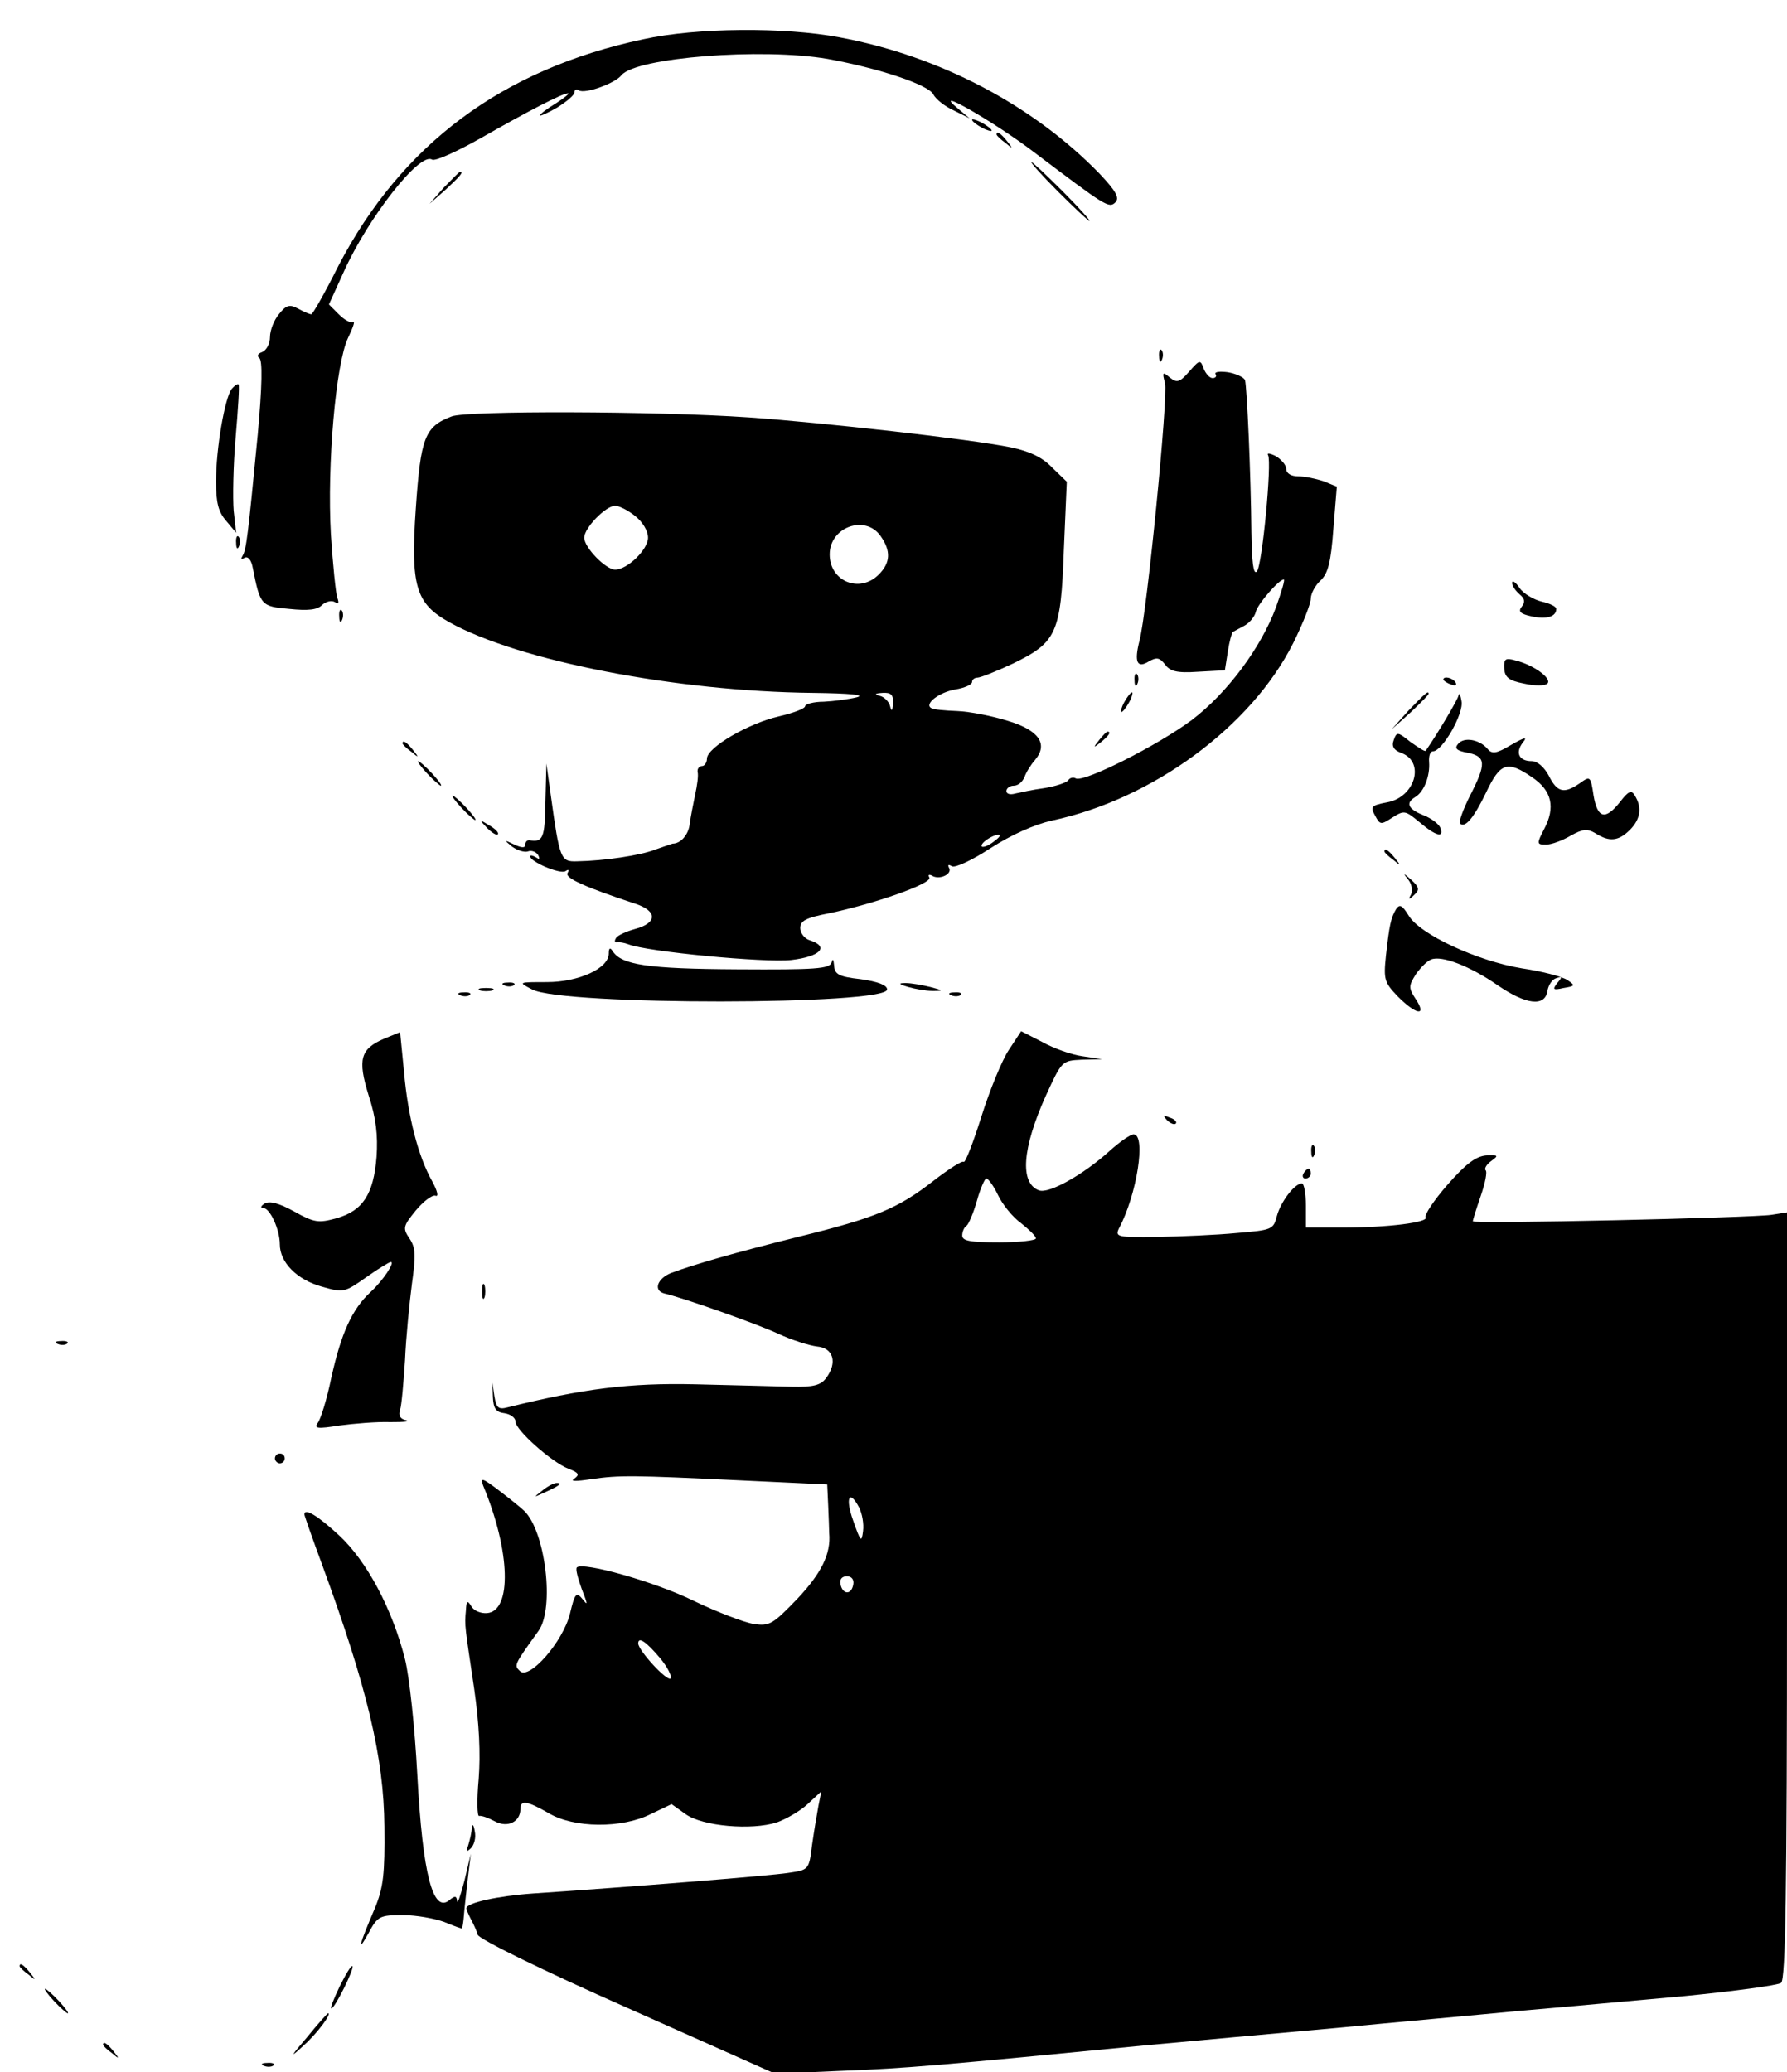 <?xml version="1.0" standalone="no"?>
<!DOCTYPE svg PUBLIC "-//W3C//DTD SVG 20010904//EN"
 "http://www.w3.org/TR/2001/REC-SVG-20010904/DTD/svg10.dtd">
<svg version="1.0" xmlns="http://www.w3.org/2000/svg"
 width="364pt" height="422pt" viewBox="0 0 364 422"
 preserveAspectRatio="xMidYMid meet">

<g transform="translate(0,422) scale(0.1,-0.1)"
fill="#000000" stroke="none">
<path d="M1310 4140 c-287 -61 -492 -214 -621 -462 -27 -54 -52 -98 -55 -98
-3 0 -15 5 -26 11 -18 10 -25 8 -40 -11 -10 -12 -18 -33 -18 -46 0 -14 -7 -27
-16 -31 -9 -3 -11 -8 -6 -12 7 -4 6 -57 -3 -156 -20 -206 -23 -234 -31 -247
-4 -7 -3 -8 4 -4 7 4 14 -4 17 -21 15 -76 17 -78 74 -83 38 -4 58 -2 67 8 8 7
19 10 26 6 8 -5 9 -2 5 9 -3 9 -9 67 -13 129 -8 141 10 348 35 400 10 21 15
35 10 32 -5 -2 -17 4 -29 16 l-20 20 30 66 c50 111 155 245 180 229 6 -4 50
16 98 43 100 57 168 92 179 92 4 0 -7 -9 -24 -20 -18 -11 -33 -22 -33 -25 0
-2 16 5 35 16 19 12 35 25 35 31 0 5 4 7 9 4 12 -8 74 14 87 31 30 36 286 56
420 33 104 -19 204 -52 215 -72 5 -10 24 -25 42 -33 l32 -16 -25 21 c-56 47
77 -29 159 -92 143 -108 150 -113 163 -100 9 9 1 23 -32 58 -136 140 -326 240
-530 278 -111 21 -292 20 -400 -4z"/>
<path d="M1980 3976 c0 -3 9 -10 20 -16 11 -6 20 -8 20 -6 0 3 -9 10 -20 16
-11 6 -20 8 -20 6z"/>
<path d="M2030 3946 c0 -2 8 -10 18 -17 15 -13 16 -12 3 4 -13 16 -21 21 -21
13z"/>
<path d="M2155 3830 c33 -33 62 -60 64 -60 3 0 -21 27 -54 60 -33 33 -62 60
-64 60 -3 0 21 -27 54 -60z"/>
<path d="M904 3838 l-29 -33 33 29 c30 28 37 36 29 36 -2 0 -16 -15 -33 -32z"/>
<path d="M2361 3494 c0 -11 3 -14 6 -6 3 7 2 16 -1 19 -3 4 -6 -2 -5 -13z"/>
<path d="M2422 3463 c-19 -22 -25 -23 -39 -12 -15 13 -16 11 -10 -11 7 -25
-37 -470 -52 -525 -11 -43 -5 -57 19 -42 16 9 22 8 33 -6 10 -14 24 -18 67
-15 l55 3 6 38 c3 20 8 38 10 40 2 1 13 7 24 13 11 6 21 19 23 28 3 15 47 66
57 66 3 0 -5 -26 -16 -57 -31 -83 -99 -174 -171 -229 -68 -51 -222 -129 -237
-119 -5 3 -12 1 -15 -4 -4 -5 -25 -12 -49 -16 -23 -3 -50 -9 -59 -11 -10 -3
-18 -1 -18 5 0 6 7 11 15 11 9 0 18 8 22 18 3 9 13 25 21 34 28 33 8 61 -55
80 -32 10 -78 19 -103 20 -25 1 -49 3 -53 6 -15 8 15 32 49 38 19 3 34 10 34
15 0 5 5 9 11 9 6 0 39 13 73 29 88 43 97 61 103 231 l6 139 -30 29 c-20 21
-46 33 -84 41 -84 17 -379 50 -534 61 -191 13 -574 14 -605 2 -55 -21 -63 -43
-73 -187 -11 -159 0 -194 68 -232 142 -79 462 -141 740 -144 77 -1 109 -4 90
-9 -16 -4 -47 -8 -67 -9 -21 0 -38 -5 -38 -9 0 -5 -24 -14 -54 -21 -61 -14
-146 -63 -146 -86 0 -8 -5 -15 -10 -15 -6 0 -10 -6 -9 -12 2 -7 -1 -28 -5 -46
-4 -19 -9 -45 -11 -59 -2 -22 -18 -41 -35 -41 -3 -1 -18 -6 -35 -12 -30 -12
-104 -23 -160 -24 -33 -1 -35 4 -53 134 l-9 65 -2 -77 c-1 -75 -5 -84 -33 -79
-5 0 -8 -4 -8 -9 0 -7 -7 -7 -22 0 -21 10 -22 10 -5 -4 11 -8 25 -12 32 -10 7
3 16 0 21 -7 4 -8 3 -10 -4 -5 -7 4 -12 5 -12 2 0 -11 61 -37 72 -30 6 4 8 3
4 -4 -6 -10 37 -29 137 -62 47 -15 46 -40 0 -52 -18 -5 -35 -13 -38 -18 -4 -6
-3 -10 2 -9 4 1 15 -1 23 -4 37 -15 278 -38 332 -32 59 7 78 27 38 40 -11 3
-20 15 -20 25 0 15 12 21 58 30 92 19 212 61 205 73 -3 5 -1 7 5 4 15 -10 43
3 35 16 -3 6 -1 7 6 3 6 -4 41 12 79 37 42 27 89 48 125 56 206 44 406 192
491 361 20 40 36 81 36 91 0 10 9 27 20 37 15 14 21 37 26 105 l7 86 -27 11
c-15 5 -38 10 -52 10 -14 0 -24 6 -24 15 0 8 -10 19 -21 26 -12 6 -19 7 -16 2
8 -14 -12 -226 -23 -237 -7 -7 -10 19 -11 80 -1 117 -9 296 -13 310 -3 6 -18
13 -35 16 -16 2 -28 1 -25 -4 3 -4 0 -8 -6 -8 -6 0 -14 9 -18 19 -7 19 -8 19
-30 -6z m-1128 -294 c15 -12 26 -30 26 -44 0 -24 -42 -65 -67 -65 -19 0 -63
45 -63 65 0 20 44 65 63 65 8 0 26 -9 41 -21z m500 -41 c21 -30 20 -54 -4 -78
-39 -39 -100 -14 -100 41 0 56 73 82 104 37z m25 -340 c-1 -16 -3 -18 -6 -6
-2 9 -12 19 -21 21 -12 3 -10 5 6 6 17 1 22 -4 21 -21z m205 -282 c-10 -8 -21
-12 -24 -10 -5 6 21 24 34 24 6 0 1 -6 -10 -14z"/>
<path d="M472 3428 c-14 -18 -32 -121 -32 -189 0 -43 5 -62 21 -80 l20 -24 -5
45 c-2 25 -1 92 4 149 5 58 8 106 6 108 -2 2 -8 -2 -14 -9z"/>
<path d="M481 3114 c0 -11 3 -14 6 -6 3 7 2 16 -1 19 -3 4 -6 -2 -5 -13z"/>
<path d="M3080 3033 c0 -6 7 -16 15 -23 11 -9 12 -16 5 -25 -8 -10 -4 -15 19
-20 31 -7 51 -1 51 15 0 5 -13 11 -30 15 -16 4 -37 16 -45 28 -8 12 -15 16
-15 10z"/>
<path d="M691 2964 c0 -11 3 -14 6 -6 3 7 2 16 -1 19 -3 4 -6 -2 -5 -13z"/>
<path d="M3064 2859 c1 -18 9 -25 40 -31 22 -5 43 -5 48 0 10 10 -28 38 -65
47 -21 6 -24 3 -23 -16z"/>
<path d="M2311 2834 c0 -11 3 -14 6 -6 3 7 2 16 -1 19 -3 4 -6 -2 -5 -13z"/>
<path d="M2940 2836 c0 -2 7 -7 16 -10 8 -3 12 -2 9 4 -6 10 -25 14 -25 6z"/>
<path d="M2290 2790 c-6 -11 -8 -20 -6 -20 3 0 10 9 16 20 6 11 8 20 6 20 -3
0 -10 -9 -16 -20z"/>
<path d="M2869 2773 l-34 -38 38 34 c20 19 37 36 37 38 0 8 -8 0 -41 -34z"/>
<path d="M2971 2804 c-1 -8 -44 -80 -67 -113 -2 -2 -15 7 -31 18 -26 21 -28
21 -34 4 -5 -13 0 -21 17 -27 47 -19 26 -90 -31 -100 -32 -6 -34 -9 -24 -27
10 -19 12 -19 35 -4 24 15 26 15 55 -9 34 -29 51 -33 43 -12 -3 8 -19 20 -35
26 -32 13 -36 25 -16 37 18 11 30 43 28 71 -1 12 2 22 8 22 19 0 63 77 58 102
-2 13 -5 18 -6 12z"/>
<path d="M2239 2713 c-13 -16 -12 -17 4 -4 16 13 21 21 13 21 -2 0 -10 -8 -17
-17z"/>
<path d="M2970 2705 c-8 -9 -3 -14 20 -18 37 -8 38 -22 4 -88 -14 -28 -23 -53
-20 -56 10 -10 28 11 53 63 29 61 43 66 94 31 40 -27 48 -61 24 -106 -15 -29
-15 -31 4 -31 11 0 33 8 50 18 25 14 34 15 51 5 28 -18 47 -16 70 7 22 22 25
46 10 70 -7 12 -13 9 -30 -13 -30 -38 -46 -34 -54 13 -6 40 -7 40 -28 25 -32
-22 -46 -19 -63 15 -9 17 -23 30 -35 30 -26 0 -34 17 -18 38 10 12 4 11 -24
-5 -30 -18 -39 -19 -48 -8 -16 19 -48 25 -60 10z"/>
<path d="M820 2706 c0 -2 8 -10 18 -17 15 -13 16 -12 3 4 -13 16 -21 21 -21
13z"/>
<path d="M870 2645 c13 -14 26 -25 28 -25 3 0 -5 11 -18 25 -13 14 -26 25 -28
25 -3 0 5 -11 18 -25z"/>
<path d="M940 2575 c13 -14 26 -25 28 -25 3 0 -5 11 -18 25 -13 14 -26 25 -28
25 -3 0 5 -11 18 -25z"/>
<path d="M992 2534 c10 -10 20 -16 22 -13 3 3 -5 11 -17 18 -21 13 -21 12 -5
-5z"/>
<path d="M2820 2486 c0 -2 8 -10 18 -17 15 -13 16 -12 3 4 -13 16 -21 21 -21
13z"/>
<path d="M2869 2428 c7 -9 9 -23 5 -30 -6 -10 -4 -11 7 0 11 10 10 15 -6 30
-17 15 -18 15 -6 0z"/>
<path d="M2844 2369 c-11 -18 -14 -33 -21 -96 -5 -48 -3 -54 25 -83 37 -37 59
-40 36 -5 -15 23 -15 27 0 51 10 14 23 27 31 30 22 9 80 -14 135 -52 58 -40
97 -45 102 -12 2 12 10 24 18 26 12 4 13 3 2 -10 -10 -13 -9 -15 13 -10 24 4
24 5 8 16 -10 7 -52 18 -93 24 -91 15 -208 69 -231 108 -13 21 -18 23 -25 13z"/>
<path d="M1240 2278 c0 -30 -61 -58 -126 -58 -59 0 -59 0 -30 -15 62 -33 723
-32 723 0 0 9 -19 16 -54 21 -45 5 -53 10 -54 28 -1 12 -3 15 -5 6 -4 -13 -33
-15 -192 -14 -183 1 -236 9 -254 37 -5 8 -8 7 -8 -5z"/>
<path d="M1028 2213 c7 -3 16 -2 19 1 4 3 -2 6 -13 5 -11 0 -14 -3 -6 -6z"/>
<path d="M1850 2210 c14 -4 36 -8 50 -8 22 0 22 1 -5 8 -16 4 -39 8 -50 8 -16
0 -15 -2 5 -8z"/>
<path d="M978 2203 c6 -2 18 -2 25 0 6 3 1 5 -13 5 -14 0 -19 -2 -12 -5z"/>
<path d="M938 2193 c7 -3 16 -2 19 1 4 3 -2 6 -13 5 -11 0 -14 -3 -6 -6z"/>
<path d="M1938 2193 c7 -3 16 -2 19 1 4 3 -2 6 -13 5 -11 0 -14 -3 -6 -6z"/>
<path d="M783 2105 c-49 -21 -55 -42 -32 -116 15 -46 19 -81 16 -125 -6 -76
-28 -110 -82 -125 -36 -10 -45 -9 -86 14 -31 17 -50 22 -60 16 -8 -5 -9 -9 -3
-9 14 0 34 -44 34 -74 0 -37 35 -72 85 -86 45 -13 47 -12 91 19 24 17 47 31
50 31 9 0 -15 -37 -41 -61 -38 -35 -60 -84 -80 -174 -9 -44 -22 -86 -28 -93
-8 -11 0 -12 44 -5 30 4 77 8 104 7 28 0 42 1 32 4 -12 2 -16 10 -12 21 3 9 7
55 10 101 2 47 9 116 14 155 8 58 8 74 -5 93 -14 21 -13 25 13 57 15 18 33 32
40 30 7 -3 4 10 -7 30 -28 50 -49 130 -57 222 l-8 81 -32 -13z"/>
<path d="M2055 2082 c-14 -21 -39 -82 -56 -136 -17 -54 -33 -95 -36 -92 -3 3
-31 -15 -62 -39 -72 -56 -117 -75 -276 -114 -132 -33 -208 -55 -257 -73 -29
-11 -38 -36 -15 -42 39 -9 189 -62 232 -82 28 -13 63 -24 79 -26 34 -3 42 -33
19 -64 -11 -15 -26 -19 -71 -18 -31 1 -120 3 -197 5 -133 3 -228 -9 -381 -47
-19 -5 -23 -1 -27 23 l-4 28 1 -30 c1 -23 6 -31 24 -33 12 -2 22 -9 22 -17 0
-17 74 -83 108 -96 21 -8 23 -12 12 -20 -10 -6 3 -6 35 -1 58 8 80 8 310 -3
l170 -8 2 -43 c1 -24 2 -50 2 -56 4 -42 -16 -82 -65 -134 -50 -52 -57 -56 -89
-51 -19 3 -74 24 -122 47 -79 39 -226 80 -238 68 -3 -3 2 -22 10 -44 12 -31
13 -35 2 -21 -13 16 -16 13 -26 -29 -14 -57 -83 -136 -102 -117 -12 12 -13 11
38 82 33 46 14 202 -29 244 -7 7 -31 26 -52 42 -33 25 -38 27 -32 10 56 -134
59 -256 8 -260 -13 -1 -27 5 -32 14 -8 13 -10 11 -11 -9 -3 -31 -2 -32 17
-160 10 -70 13 -131 9 -183 -4 -43 -3 -77 1 -75 5 1 19 -4 32 -11 26 -14 52
-1 52 25 0 19 13 17 57 -8 51 -31 150 -32 209 -2 l42 20 28 -20 c34 -25 135
-34 187 -17 19 7 47 23 62 37 l28 26 -6 -30 c-3 -16 -9 -52 -13 -80 -6 -50 -7
-50 -48 -56 -38 -6 -328 -29 -521 -42 -71 -5 -135 -19 -135 -30 0 -3 4 -12 9
-22 5 -9 12 -24 14 -32 3 -9 131 -72 305 -149 l301 -134 138 6 c129 5 197 11
618 52 88 8 261 24 385 35 124 12 293 27 375 35 83 7 233 21 335 30 102 10
191 22 198 27 9 8 12 178 12 790 l0 779 -32 -5 c-40 -6 -608 -19 -608 -13 0 2
7 25 16 51 9 26 14 50 10 53 -3 3 2 12 12 19 15 11 14 12 -11 11 -21 -2 -41
-17 -78 -59 -28 -32 -48 -62 -45 -67 7 -10 -76 -21 -171 -21 l-73 0 0 45 c0
25 -4 45 -8 45 -15 0 -43 -37 -51 -66 -7 -28 -10 -29 -82 -35 -41 -4 -113 -7
-162 -8 -80 -1 -86 0 -78 17 37 69 56 192 30 192 -6 0 -28 -15 -49 -34 -53
-48 -124 -88 -144 -80 -39 15 -34 85 14 192 33 72 33 72 74 74 l41 1 -40 6
c-22 3 -59 16 -82 29 l-43 22 -25 -38z m-22 -296 c9 -19 30 -45 47 -57 16 -13
30 -26 30 -31 0 -4 -34 -8 -75 -8 -59 0 -75 3 -75 14 0 8 4 17 9 20 4 3 14 26
21 51 7 25 16 45 19 45 4 0 15 -15 24 -34z m-283 -636 c6 -12 10 -33 8 -48 -3
-24 -5 -22 -20 21 -17 47 -8 65 12 27z m-12 -157 c-4 -22 -22 -20 -26 1 -2 10
3 16 13 16 10 0 15 -7 13 -17z m-394 -149 c16 -19 25 -38 22 -42 -7 -7 -65 56
-66 71 0 15 16 4 44 -29z"/>
<path d="M2377 1939 c7 -7 15 -10 18 -7 3 3 -2 9 -12 12 -14 6 -15 5 -6 -5z"/>
<path d="M2671 1874 c0 -11 3 -14 6 -6 3 7 2 16 -1 19 -3 4 -6 -2 -5 -13z"/>
<path d="M2655 1830 c-3 -5 -1 -10 4 -10 6 0 11 5 11 10 0 6 -2 10 -4 10 -3 0
-8 -4 -11 -10z"/>
<path d="M982 1590 c0 -14 2 -19 5 -12 2 6 2 18 0 25 -3 6 -5 1 -5 -13z"/>
<path d="M118 1483 c7 -3 16 -2 19 1 4 3 -2 6 -13 5 -11 0 -14 -3 -6 -6z"/>
<path d="M560 1250 c0 -5 5 -10 10 -10 6 0 10 5 10 10 0 6 -4 10 -10 10 -5 0
-10 -4 -10 -10z"/>
<path d="M1104 1184 c-18 -14 -18 -14 6 -3 31 14 36 19 24 19 -6 0 -19 -7 -30
-16z"/>
<path d="M620 1136 c0 -2 16 -48 36 -102 92 -251 126 -393 127 -534 1 -96 -2
-123 -19 -165 -33 -77 -37 -94 -14 -53 19 36 23 38 71 38 27 0 65 -7 84 -14
19 -8 36 -14 36 -13 1 1 3 13 4 27 1 14 5 48 8 75 l6 50 -13 -55 c-8 -30 -14
-49 -15 -41 -1 10 -4 11 -15 2 -34 -29 -55 51 -66 255 -5 95 -16 199 -25 235
-26 103 -78 200 -134 252 -43 40 -71 57 -71 43z"/>
<path d="M961 498 c0 -9 -4 -25 -7 -35 -5 -14 -4 -15 5 -7 7 7 11 22 8 35 -2
13 -5 16 -6 7z"/>
<path d="M40 216 c0 -2 8 -10 18 -17 15 -13 16 -12 3 4 -13 16 -21 21 -21 13z"/>
<path d="M692 175 c-12 -25 -20 -45 -17 -45 7 0 47 81 43 86 -3 2 -14 -17 -26
-41z"/>
<path d="M110 145 c13 -14 26 -25 28 -25 3 0 -5 11 -18 25 -13 14 -26 25 -28
25 -3 0 5 -11 18 -25z"/>
<path d="M626 72 c-36 -42 -36 -44 -7 -17 28 25 58 66 49 65 -2 -1 -21 -22
-42 -48z"/>
<path d="M210 56 c0 -2 8 -10 18 -17 15 -13 16 -12 3 4 -13 16 -21 21 -21 13z"/>
<path d="M538 13 c7 -3 16 -2 19 1 4 3 -2 6 -13 5 -11 0 -14 -3 -6 -6z"/>
</g>
</svg>

